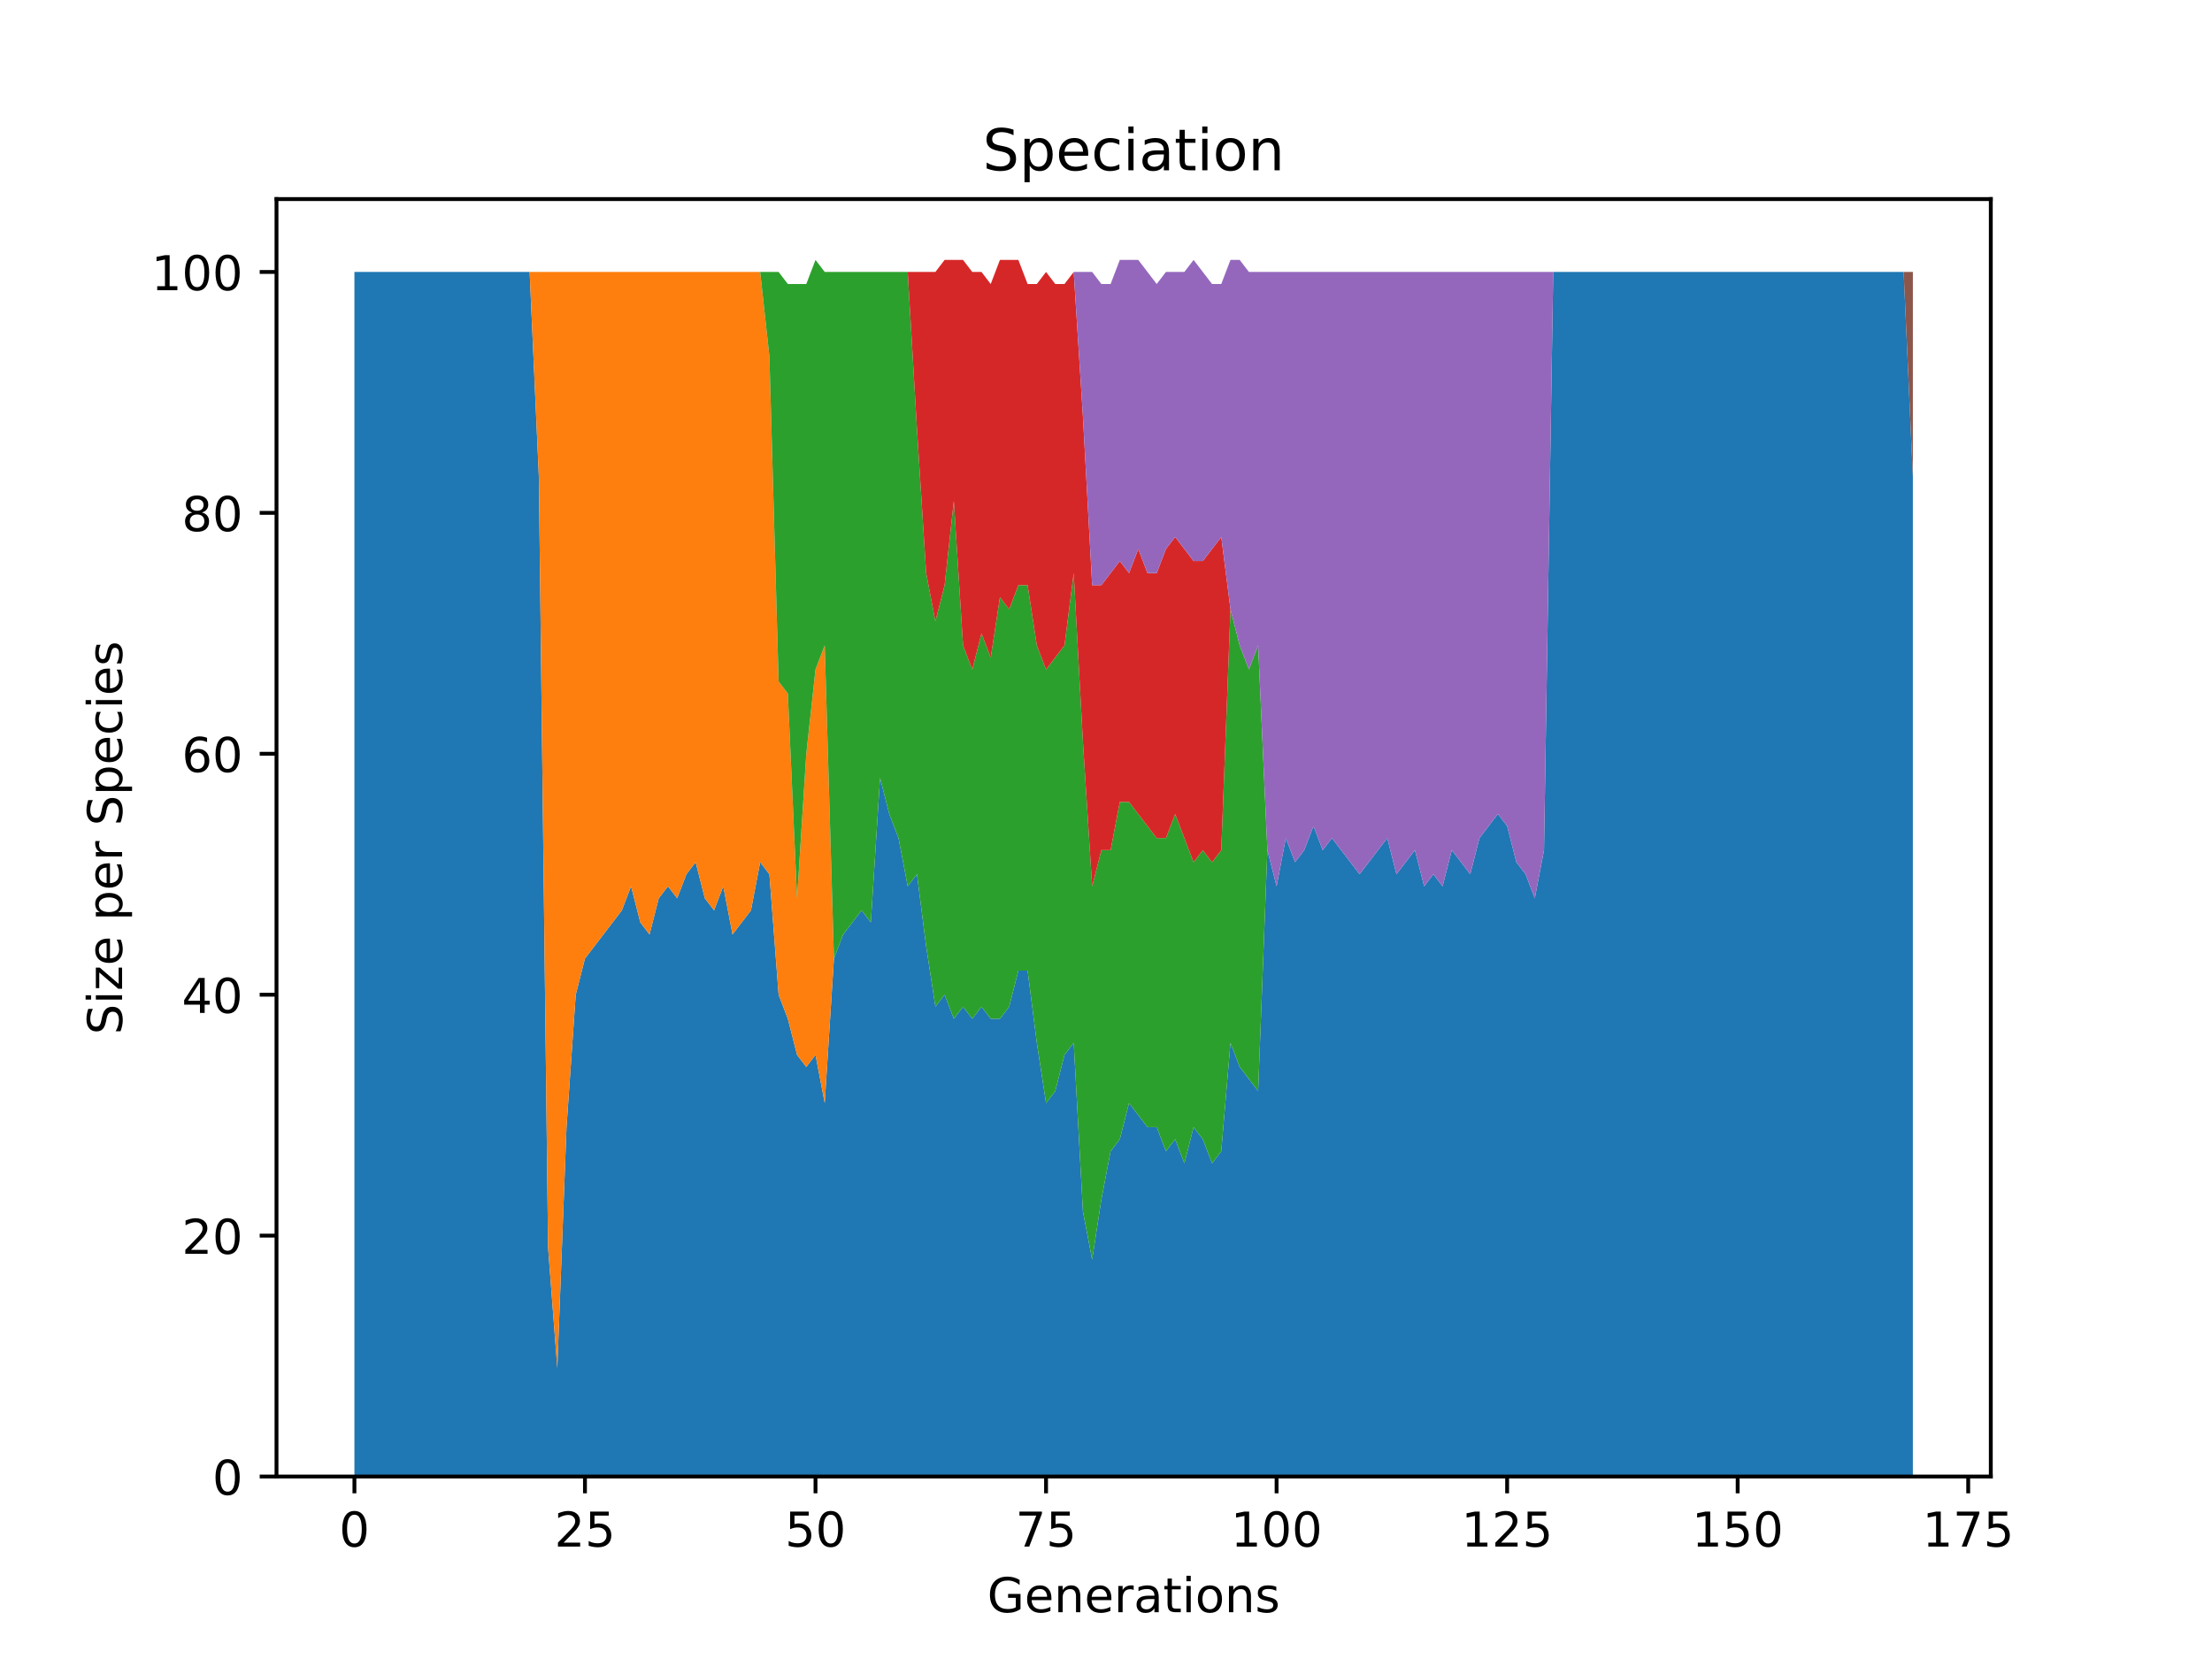<?xml version="1.0" encoding="utf-8" standalone="no"?>
<!DOCTYPE svg PUBLIC "-//W3C//DTD SVG 1.1//EN"
  "http://www.w3.org/Graphics/SVG/1.1/DTD/svg11.dtd">
<!-- Created with matplotlib (https://matplotlib.org/) -->
<svg height="345.6pt" version="1.1" viewBox="0 0 460.8 345.6" width="460.8pt" xmlns="http://www.w3.org/2000/svg" xmlns:xlink="http://www.w3.org/1999/xlink">
 <defs>
  <style type="text/css">*{stroke-linecap:butt;stroke-linejoin:round;}</style>
 </defs>
 <g id="figure_1">
  <g id="patch_1">
   <path d="M 0 345.6 
L 460.8 345.6 
L 460.8 0 
L 0 0 
z
" style="fill:#ffffff;"/>
  </g>
  <g id="axes_1">
   <g id="patch_2">
    <path d="M 57.6 307.584 
L 414.72 307.584 
L 414.72 41.472 
L 57.6 41.472 
z
" style="fill:#ffffff;"/>
   </g>
   <g id="PolyCollection_1">
    <path clip-path="url(#p0dd35bccf3)" d="M 73.833 56.653 
L 73.833 307.584 
L 75.754 307.584 
L 77.675 307.584 
L 79.596 307.584 
L 81.517 307.584 
L 83.438 307.584 
L 85.359 307.584 
L 87.28 307.584 
L 89.201 307.584 
L 91.122 307.584 
L 93.043 307.584 
L 94.964 307.584 
L 96.885 307.584 
L 98.806 307.584 
L 100.727 307.584 
L 102.648 307.584 
L 104.569 307.584 
L 106.49 307.584 
L 108.411 307.584 
L 110.332 307.584 
L 112.253 307.584 
L 114.174 307.584 
L 116.095 307.584 
L 118.016 307.584 
L 119.938 307.584 
L 121.859 307.584 
L 123.78 307.584 
L 125.701 307.584 
L 127.622 307.584 
L 129.543 307.584 
L 131.464 307.584 
L 133.385 307.584 
L 135.306 307.584 
L 137.227 307.584 
L 139.148 307.584 
L 141.069 307.584 
L 142.99 307.584 
L 144.911 307.584 
L 146.832 307.584 
L 148.753 307.584 
L 150.674 307.584 
L 152.595 307.584 
L 154.516 307.584 
L 156.437 307.584 
L 158.358 307.584 
L 160.279 307.584 
L 162.2 307.584 
L 164.121 307.584 
L 166.042 307.584 
L 167.963 307.584 
L 169.884 307.584 
L 171.805 307.584 
L 173.726 307.584 
L 175.647 307.584 
L 177.568 307.584 
L 179.49 307.584 
L 181.411 307.584 
L 183.332 307.584 
L 185.253 307.584 
L 187.174 307.584 
L 189.095 307.584 
L 191.016 307.584 
L 192.937 307.584 
L 194.858 307.584 
L 196.779 307.584 
L 198.7 307.584 
L 200.621 307.584 
L 202.542 307.584 
L 204.463 307.584 
L 206.384 307.584 
L 208.305 307.584 
L 210.226 307.584 
L 212.147 307.584 
L 214.068 307.584 
L 215.989 307.584 
L 217.91 307.584 
L 219.831 307.584 
L 221.752 307.584 
L 223.673 307.584 
L 225.594 307.584 
L 227.515 307.584 
L 229.436 307.584 
L 231.357 307.584 
L 233.278 307.584 
L 235.199 307.584 
L 237.121 307.584 
L 239.042 307.584 
L 240.963 307.584 
L 242.884 307.584 
L 244.805 307.584 
L 246.726 307.584 
L 248.647 307.584 
L 250.568 307.584 
L 252.489 307.584 
L 254.41 307.584 
L 256.331 307.584 
L 258.252 307.584 
L 260.173 307.584 
L 262.094 307.584 
L 264.015 307.584 
L 265.936 307.584 
L 267.857 307.584 
L 269.778 307.584 
L 271.699 307.584 
L 273.62 307.584 
L 275.541 307.584 
L 277.462 307.584 
L 279.383 307.584 
L 281.304 307.584 
L 283.225 307.584 
L 285.146 307.584 
L 287.067 307.584 
L 288.988 307.584 
L 290.909 307.584 
L 292.83 307.584 
L 294.752 307.584 
L 296.673 307.584 
L 298.594 307.584 
L 300.515 307.584 
L 302.436 307.584 
L 304.357 307.584 
L 306.278 307.584 
L 308.199 307.584 
L 310.12 307.584 
L 312.041 307.584 
L 313.962 307.584 
L 315.883 307.584 
L 317.804 307.584 
L 319.725 307.584 
L 321.646 307.584 
L 323.567 307.584 
L 325.488 307.584 
L 327.409 307.584 
L 329.33 307.584 
L 331.251 307.584 
L 333.172 307.584 
L 335.093 307.584 
L 337.014 307.584 
L 338.935 307.584 
L 340.856 307.584 
L 342.777 307.584 
L 344.698 307.584 
L 346.619 307.584 
L 348.54 307.584 
L 350.461 307.584 
L 352.382 307.584 
L 354.304 307.584 
L 356.225 307.584 
L 358.146 307.584 
L 360.067 307.584 
L 361.988 307.584 
L 363.909 307.584 
L 365.83 307.584 
L 367.751 307.584 
L 369.672 307.584 
L 371.593 307.584 
L 373.514 307.584 
L 375.435 307.584 
L 377.356 307.584 
L 379.277 307.584 
L 381.198 307.584 
L 383.119 307.584 
L 385.04 307.584 
L 386.961 307.584 
L 388.882 307.584 
L 390.803 307.584 
L 392.724 307.584 
L 394.645 307.584 
L 396.566 307.584 
L 398.487 307.584 
L 398.487 99.312 
L 398.487 99.312 
L 396.566 56.653 
L 394.645 56.653 
L 392.724 56.653 
L 390.803 56.653 
L 388.882 56.653 
L 386.961 56.653 
L 385.04 56.653 
L 383.119 56.653 
L 381.198 56.653 
L 379.277 56.653 
L 377.356 56.653 
L 375.435 56.653 
L 373.514 56.653 
L 371.593 56.653 
L 369.672 56.653 
L 367.751 56.653 
L 365.83 56.653 
L 363.909 56.653 
L 361.988 56.653 
L 360.067 56.653 
L 358.146 56.653 
L 356.225 56.653 
L 354.304 56.653 
L 352.382 56.653 
L 350.461 56.653 
L 348.54 56.653 
L 346.619 56.653 
L 344.698 56.653 
L 342.777 56.653 
L 340.856 56.653 
L 338.935 56.653 
L 337.014 56.653 
L 335.093 56.653 
L 333.172 56.653 
L 331.251 56.653 
L 329.33 56.653 
L 327.409 56.653 
L 325.488 56.653 
L 323.567 56.653 
L 321.646 177.1 
L 319.725 187.137 
L 317.804 182.119 
L 315.883 179.609 
L 313.962 172.081 
L 312.041 169.572 
L 310.12 172.081 
L 308.199 174.591 
L 306.278 182.119 
L 304.357 179.609 
L 302.436 177.1 
L 300.515 184.628 
L 298.594 182.119 
L 296.673 184.628 
L 294.752 177.1 
L 292.83 179.609 
L 290.909 182.119 
L 288.988 174.591 
L 287.067 177.1 
L 285.146 179.609 
L 283.225 182.119 
L 281.304 179.609 
L 279.383 177.1 
L 277.462 174.591 
L 275.541 177.1 
L 273.62 172.081 
L 271.699 177.1 
L 269.778 179.609 
L 267.857 174.591 
L 265.936 184.628 
L 264.015 177.1 
L 262.094 227.286 
L 260.173 224.777 
L 258.252 222.268 
L 256.331 217.249 
L 254.41 239.833 
L 252.489 242.342 
L 250.568 237.323 
L 248.647 234.814 
L 246.726 242.342 
L 244.805 237.323 
L 242.884 239.833 
L 240.963 234.814 
L 239.042 234.814 
L 237.121 232.305 
L 235.199 229.795 
L 233.278 237.323 
L 231.357 239.833 
L 229.436 249.87 
L 227.515 262.416 
L 225.594 252.379 
L 223.673 217.249 
L 221.752 219.758 
L 219.831 227.286 
L 217.91 229.795 
L 215.989 217.249 
L 214.068 202.193 
L 212.147 202.193 
L 210.226 209.721 
L 208.305 212.23 
L 206.384 212.23 
L 204.463 209.721 
L 202.542 212.23 
L 200.621 209.721 
L 198.7 212.23 
L 196.779 207.212 
L 194.858 209.721 
L 192.937 197.174 
L 191.016 182.119 
L 189.095 184.628 
L 187.174 174.591 
L 185.253 169.572 
L 183.332 162.044 
L 181.411 192.156 
L 179.49 189.647 
L 177.568 192.156 
L 175.647 194.665 
L 173.726 199.684 
L 171.805 229.795 
L 169.884 219.758 
L 167.963 222.268 
L 166.042 219.758 
L 164.121 212.23 
L 162.2 207.212 
L 160.279 182.119 
L 158.358 179.609 
L 156.437 189.647 
L 154.516 192.156 
L 152.595 194.665 
L 150.674 184.628 
L 148.753 189.647 
L 146.832 187.137 
L 144.911 179.609 
L 142.99 182.119 
L 141.069 187.137 
L 139.148 184.628 
L 137.227 187.137 
L 135.306 194.665 
L 133.385 192.156 
L 131.464 184.628 
L 129.543 189.647 
L 127.622 192.156 
L 125.701 194.665 
L 123.78 197.174 
L 121.859 199.684 
L 119.938 207.212 
L 118.016 234.814 
L 116.095 285 
L 114.174 259.907 
L 112.253 99.312 
L 110.332 56.653 
L 108.411 56.653 
L 106.49 56.653 
L 104.569 56.653 
L 102.648 56.653 
L 100.727 56.653 
L 98.806 56.653 
L 96.885 56.653 
L 94.964 56.653 
L 93.043 56.653 
L 91.122 56.653 
L 89.201 56.653 
L 87.28 56.653 
L 85.359 56.653 
L 83.438 56.653 
L 81.517 56.653 
L 79.596 56.653 
L 77.675 56.653 
L 75.754 56.653 
L 73.833 56.653 
z
" style="fill:#1f77b4;"/>
   </g>
   <g id="PolyCollection_2">
    <path clip-path="url(#p0dd35bccf3)" d="M 73.833 56.653 
L 73.833 56.653 
L 75.754 56.653 
L 77.675 56.653 
L 79.596 56.653 
L 81.517 56.653 
L 83.438 56.653 
L 85.359 56.653 
L 87.28 56.653 
L 89.201 56.653 
L 91.122 56.653 
L 93.043 56.653 
L 94.964 56.653 
L 96.885 56.653 
L 98.806 56.653 
L 100.727 56.653 
L 102.648 56.653 
L 104.569 56.653 
L 106.49 56.653 
L 108.411 56.653 
L 110.332 56.653 
L 112.253 99.312 
L 114.174 259.907 
L 116.095 285 
L 118.016 234.814 
L 119.938 207.212 
L 121.859 199.684 
L 123.78 197.174 
L 125.701 194.665 
L 127.622 192.156 
L 129.543 189.647 
L 131.464 184.628 
L 133.385 192.156 
L 135.306 194.665 
L 137.227 187.137 
L 139.148 184.628 
L 141.069 187.137 
L 142.99 182.119 
L 144.911 179.609 
L 146.832 187.137 
L 148.753 189.647 
L 150.674 184.628 
L 152.595 194.665 
L 154.516 192.156 
L 156.437 189.647 
L 158.358 179.609 
L 160.279 182.119 
L 162.2 207.212 
L 164.121 212.23 
L 166.042 219.758 
L 167.963 222.268 
L 169.884 219.758 
L 171.805 229.795 
L 173.726 199.684 
L 175.647 194.665 
L 177.568 192.156 
L 179.49 189.647 
L 181.411 192.156 
L 183.332 162.044 
L 185.253 169.572 
L 187.174 174.591 
L 189.095 184.628 
L 191.016 182.119 
L 192.937 197.174 
L 194.858 209.721 
L 196.779 207.212 
L 198.7 212.23 
L 200.621 209.721 
L 202.542 212.23 
L 204.463 209.721 
L 206.384 212.23 
L 208.305 212.23 
L 210.226 209.721 
L 212.147 202.193 
L 214.068 202.193 
L 215.989 217.249 
L 217.91 229.795 
L 219.831 227.286 
L 221.752 219.758 
L 223.673 217.249 
L 225.594 252.379 
L 227.515 262.416 
L 229.436 249.87 
L 231.357 239.833 
L 233.278 237.323 
L 235.199 229.795 
L 237.121 232.305 
L 239.042 234.814 
L 240.963 234.814 
L 242.884 239.833 
L 244.805 237.323 
L 246.726 242.342 
L 248.647 234.814 
L 250.568 237.323 
L 252.489 242.342 
L 254.41 239.833 
L 256.331 217.249 
L 258.252 222.268 
L 260.173 224.777 
L 262.094 227.286 
L 264.015 177.1 
L 265.936 184.628 
L 267.857 174.591 
L 269.778 179.609 
L 271.699 177.1 
L 273.62 172.081 
L 275.541 177.1 
L 277.462 174.591 
L 279.383 177.1 
L 281.304 179.609 
L 283.225 182.119 
L 285.146 179.609 
L 287.067 177.1 
L 288.988 174.591 
L 290.909 182.119 
L 292.83 179.609 
L 294.752 177.1 
L 296.673 184.628 
L 298.594 182.119 
L 300.515 184.628 
L 302.436 177.1 
L 304.357 179.609 
L 306.278 182.119 
L 308.199 174.591 
L 310.12 172.081 
L 312.041 169.572 
L 313.962 172.081 
L 315.883 179.609 
L 317.804 182.119 
L 319.725 187.137 
L 321.646 177.1 
L 323.567 56.653 
L 325.488 56.653 
L 327.409 56.653 
L 329.33 56.653 
L 331.251 56.653 
L 333.172 56.653 
L 335.093 56.653 
L 337.014 56.653 
L 338.935 56.653 
L 340.856 56.653 
L 342.777 56.653 
L 344.698 56.653 
L 346.619 56.653 
L 348.54 56.653 
L 350.461 56.653 
L 352.382 56.653 
L 354.304 56.653 
L 356.225 56.653 
L 358.146 56.653 
L 360.067 56.653 
L 361.988 56.653 
L 363.909 56.653 
L 365.83 56.653 
L 367.751 56.653 
L 369.672 56.653 
L 371.593 56.653 
L 373.514 56.653 
L 375.435 56.653 
L 377.356 56.653 
L 379.277 56.653 
L 381.198 56.653 
L 383.119 56.653 
L 385.04 56.653 
L 386.961 56.653 
L 388.882 56.653 
L 390.803 56.653 
L 392.724 56.653 
L 394.645 56.653 
L 396.566 56.653 
L 398.487 99.312 
L 398.487 99.312 
L 398.487 99.312 
L 396.566 56.653 
L 394.645 56.653 
L 392.724 56.653 
L 390.803 56.653 
L 388.882 56.653 
L 386.961 56.653 
L 385.04 56.653 
L 383.119 56.653 
L 381.198 56.653 
L 379.277 56.653 
L 377.356 56.653 
L 375.435 56.653 
L 373.514 56.653 
L 371.593 56.653 
L 369.672 56.653 
L 367.751 56.653 
L 365.83 56.653 
L 363.909 56.653 
L 361.988 56.653 
L 360.067 56.653 
L 358.146 56.653 
L 356.225 56.653 
L 354.304 56.653 
L 352.382 56.653 
L 350.461 56.653 
L 348.54 56.653 
L 346.619 56.653 
L 344.698 56.653 
L 342.777 56.653 
L 340.856 56.653 
L 338.935 56.653 
L 337.014 56.653 
L 335.093 56.653 
L 333.172 56.653 
L 331.251 56.653 
L 329.33 56.653 
L 327.409 56.653 
L 325.488 56.653 
L 323.567 56.653 
L 321.646 177.1 
L 319.725 187.137 
L 317.804 182.119 
L 315.883 179.609 
L 313.962 172.081 
L 312.041 169.572 
L 310.12 172.081 
L 308.199 174.591 
L 306.278 182.119 
L 304.357 179.609 
L 302.436 177.1 
L 300.515 184.628 
L 298.594 182.119 
L 296.673 184.628 
L 294.752 177.1 
L 292.83 179.609 
L 290.909 182.119 
L 288.988 174.591 
L 287.067 177.1 
L 285.146 179.609 
L 283.225 182.119 
L 281.304 179.609 
L 279.383 177.1 
L 277.462 174.591 
L 275.541 177.1 
L 273.62 172.081 
L 271.699 177.1 
L 269.778 179.609 
L 267.857 174.591 
L 265.936 184.628 
L 264.015 177.1 
L 262.094 227.286 
L 260.173 224.777 
L 258.252 222.268 
L 256.331 217.249 
L 254.41 239.833 
L 252.489 242.342 
L 250.568 237.323 
L 248.647 234.814 
L 246.726 242.342 
L 244.805 237.323 
L 242.884 239.833 
L 240.963 234.814 
L 239.042 234.814 
L 237.121 232.305 
L 235.199 229.795 
L 233.278 237.323 
L 231.357 239.833 
L 229.436 249.87 
L 227.515 262.416 
L 225.594 252.379 
L 223.673 217.249 
L 221.752 219.758 
L 219.831 227.286 
L 217.91 229.795 
L 215.989 217.249 
L 214.068 202.193 
L 212.147 202.193 
L 210.226 209.721 
L 208.305 212.23 
L 206.384 212.23 
L 204.463 209.721 
L 202.542 212.23 
L 200.621 209.721 
L 198.7 212.23 
L 196.779 207.212 
L 194.858 209.721 
L 192.937 197.174 
L 191.016 182.119 
L 189.095 184.628 
L 187.174 174.591 
L 185.253 169.572 
L 183.332 162.044 
L 181.411 192.156 
L 179.49 189.647 
L 177.568 192.156 
L 175.647 194.665 
L 173.726 199.684 
L 171.805 134.442 
L 169.884 139.46 
L 167.963 157.026 
L 166.042 187.137 
L 164.121 144.479 
L 162.2 141.97 
L 160.279 74.218 
L 158.358 56.653 
L 156.437 56.653 
L 154.516 56.653 
L 152.595 56.653 
L 150.674 56.653 
L 148.753 56.653 
L 146.832 56.653 
L 144.911 56.653 
L 142.99 56.653 
L 141.069 56.653 
L 139.148 56.653 
L 137.227 56.653 
L 135.306 56.653 
L 133.385 56.653 
L 131.464 56.653 
L 129.543 56.653 
L 127.622 56.653 
L 125.701 56.653 
L 123.78 56.653 
L 121.859 56.653 
L 119.938 56.653 
L 118.016 56.653 
L 116.095 56.653 
L 114.174 56.653 
L 112.253 56.653 
L 110.332 56.653 
L 108.411 56.653 
L 106.49 56.653 
L 104.569 56.653 
L 102.648 56.653 
L 100.727 56.653 
L 98.806 56.653 
L 96.885 56.653 
L 94.964 56.653 
L 93.043 56.653 
L 91.122 56.653 
L 89.201 56.653 
L 87.28 56.653 
L 85.359 56.653 
L 83.438 56.653 
L 81.517 56.653 
L 79.596 56.653 
L 77.675 56.653 
L 75.754 56.653 
L 73.833 56.653 
z
" style="fill:#ff7f0e;"/>
   </g>
   <g id="PolyCollection_3">
    <path clip-path="url(#p0dd35bccf3)" d="M 73.833 56.653 
L 73.833 56.653 
L 75.754 56.653 
L 77.675 56.653 
L 79.596 56.653 
L 81.517 56.653 
L 83.438 56.653 
L 85.359 56.653 
L 87.28 56.653 
L 89.201 56.653 
L 91.122 56.653 
L 93.043 56.653 
L 94.964 56.653 
L 96.885 56.653 
L 98.806 56.653 
L 100.727 56.653 
L 102.648 56.653 
L 104.569 56.653 
L 106.49 56.653 
L 108.411 56.653 
L 110.332 56.653 
L 112.253 56.653 
L 114.174 56.653 
L 116.095 56.653 
L 118.016 56.653 
L 119.938 56.653 
L 121.859 56.653 
L 123.78 56.653 
L 125.701 56.653 
L 127.622 56.653 
L 129.543 56.653 
L 131.464 56.653 
L 133.385 56.653 
L 135.306 56.653 
L 137.227 56.653 
L 139.148 56.653 
L 141.069 56.653 
L 142.99 56.653 
L 144.911 56.653 
L 146.832 56.653 
L 148.753 56.653 
L 150.674 56.653 
L 152.595 56.653 
L 154.516 56.653 
L 156.437 56.653 
L 158.358 56.653 
L 160.279 74.218 
L 162.2 141.97 
L 164.121 144.479 
L 166.042 187.137 
L 167.963 157.026 
L 169.884 139.46 
L 171.805 134.442 
L 173.726 199.684 
L 175.647 194.665 
L 177.568 192.156 
L 179.49 189.647 
L 181.411 192.156 
L 183.332 162.044 
L 185.253 169.572 
L 187.174 174.591 
L 189.095 184.628 
L 191.016 182.119 
L 192.937 197.174 
L 194.858 209.721 
L 196.779 207.212 
L 198.7 212.23 
L 200.621 209.721 
L 202.542 212.23 
L 204.463 209.721 
L 206.384 212.23 
L 208.305 212.23 
L 210.226 209.721 
L 212.147 202.193 
L 214.068 202.193 
L 215.989 217.249 
L 217.91 229.795 
L 219.831 227.286 
L 221.752 219.758 
L 223.673 217.249 
L 225.594 252.379 
L 227.515 262.416 
L 229.436 249.87 
L 231.357 239.833 
L 233.278 237.323 
L 235.199 229.795 
L 237.121 232.305 
L 239.042 234.814 
L 240.963 234.814 
L 242.884 239.833 
L 244.805 237.323 
L 246.726 242.342 
L 248.647 234.814 
L 250.568 237.323 
L 252.489 242.342 
L 254.41 239.833 
L 256.331 217.249 
L 258.252 222.268 
L 260.173 224.777 
L 262.094 227.286 
L 264.015 177.1 
L 265.936 184.628 
L 267.857 174.591 
L 269.778 179.609 
L 271.699 177.1 
L 273.62 172.081 
L 275.541 177.1 
L 277.462 174.591 
L 279.383 177.1 
L 281.304 179.609 
L 283.225 182.119 
L 285.146 179.609 
L 287.067 177.1 
L 288.988 174.591 
L 290.909 182.119 
L 292.83 179.609 
L 294.752 177.1 
L 296.673 184.628 
L 298.594 182.119 
L 300.515 184.628 
L 302.436 177.1 
L 304.357 179.609 
L 306.278 182.119 
L 308.199 174.591 
L 310.12 172.081 
L 312.041 169.572 
L 313.962 172.081 
L 315.883 179.609 
L 317.804 182.119 
L 319.725 187.137 
L 321.646 177.1 
L 323.567 56.653 
L 325.488 56.653 
L 327.409 56.653 
L 329.33 56.653 
L 331.251 56.653 
L 333.172 56.653 
L 335.093 56.653 
L 337.014 56.653 
L 338.935 56.653 
L 340.856 56.653 
L 342.777 56.653 
L 344.698 56.653 
L 346.619 56.653 
L 348.54 56.653 
L 350.461 56.653 
L 352.382 56.653 
L 354.304 56.653 
L 356.225 56.653 
L 358.146 56.653 
L 360.067 56.653 
L 361.988 56.653 
L 363.909 56.653 
L 365.83 56.653 
L 367.751 56.653 
L 369.672 56.653 
L 371.593 56.653 
L 373.514 56.653 
L 375.435 56.653 
L 377.356 56.653 
L 379.277 56.653 
L 381.198 56.653 
L 383.119 56.653 
L 385.04 56.653 
L 386.961 56.653 
L 388.882 56.653 
L 390.803 56.653 
L 392.724 56.653 
L 394.645 56.653 
L 396.566 56.653 
L 398.487 99.312 
L 398.487 99.312 
L 398.487 99.312 
L 396.566 56.653 
L 394.645 56.653 
L 392.724 56.653 
L 390.803 56.653 
L 388.882 56.653 
L 386.961 56.653 
L 385.04 56.653 
L 383.119 56.653 
L 381.198 56.653 
L 379.277 56.653 
L 377.356 56.653 
L 375.435 56.653 
L 373.514 56.653 
L 371.593 56.653 
L 369.672 56.653 
L 367.751 56.653 
L 365.83 56.653 
L 363.909 56.653 
L 361.988 56.653 
L 360.067 56.653 
L 358.146 56.653 
L 356.225 56.653 
L 354.304 56.653 
L 352.382 56.653 
L 350.461 56.653 
L 348.54 56.653 
L 346.619 56.653 
L 344.698 56.653 
L 342.777 56.653 
L 340.856 56.653 
L 338.935 56.653 
L 337.014 56.653 
L 335.093 56.653 
L 333.172 56.653 
L 331.251 56.653 
L 329.33 56.653 
L 327.409 56.653 
L 325.488 56.653 
L 323.567 56.653 
L 321.646 177.1 
L 319.725 187.137 
L 317.804 182.119 
L 315.883 179.609 
L 313.962 172.081 
L 312.041 169.572 
L 310.12 172.081 
L 308.199 174.591 
L 306.278 182.119 
L 304.357 179.609 
L 302.436 177.1 
L 300.515 184.628 
L 298.594 182.119 
L 296.673 184.628 
L 294.752 177.1 
L 292.83 179.609 
L 290.909 182.119 
L 288.988 174.591 
L 287.067 177.1 
L 285.146 179.609 
L 283.225 182.119 
L 281.304 179.609 
L 279.383 177.1 
L 277.462 174.591 
L 275.541 177.1 
L 273.62 172.081 
L 271.699 177.1 
L 269.778 179.609 
L 267.857 174.591 
L 265.936 184.628 
L 264.015 177.1 
L 262.094 134.442 
L 260.173 139.46 
L 258.252 134.442 
L 256.331 126.914 
L 254.41 177.1 
L 252.489 179.609 
L 250.568 177.1 
L 248.647 179.609 
L 246.726 174.591 
L 244.805 169.572 
L 242.884 174.591 
L 240.963 174.591 
L 239.042 172.081 
L 237.121 169.572 
L 235.199 167.063 
L 233.278 167.063 
L 231.357 177.1 
L 229.436 177.1 
L 227.515 184.628 
L 225.594 154.516 
L 223.673 119.386 
L 221.752 134.442 
L 219.831 136.951 
L 217.91 139.46 
L 215.989 134.442 
L 214.068 121.895 
L 212.147 121.895 
L 210.226 126.914 
L 208.305 124.405 
L 206.384 136.951 
L 204.463 131.933 
L 202.542 139.46 
L 200.621 134.442 
L 198.7 104.33 
L 196.779 121.895 
L 194.858 129.423 
L 192.937 119.386 
L 191.016 89.274 
L 189.095 56.653 
L 187.174 56.653 
L 185.253 56.653 
L 183.332 56.653 
L 181.411 56.653 
L 179.49 56.653 
L 177.568 56.653 
L 175.647 56.653 
L 173.726 56.653 
L 171.805 56.653 
L 169.884 54.144 
L 167.963 59.163 
L 166.042 59.163 
L 164.121 59.163 
L 162.2 56.653 
L 160.279 56.653 
L 158.358 56.653 
L 156.437 56.653 
L 154.516 56.653 
L 152.595 56.653 
L 150.674 56.653 
L 148.753 56.653 
L 146.832 56.653 
L 144.911 56.653 
L 142.99 56.653 
L 141.069 56.653 
L 139.148 56.653 
L 137.227 56.653 
L 135.306 56.653 
L 133.385 56.653 
L 131.464 56.653 
L 129.543 56.653 
L 127.622 56.653 
L 125.701 56.653 
L 123.78 56.653 
L 121.859 56.653 
L 119.938 56.653 
L 118.016 56.653 
L 116.095 56.653 
L 114.174 56.653 
L 112.253 56.653 
L 110.332 56.653 
L 108.411 56.653 
L 106.49 56.653 
L 104.569 56.653 
L 102.648 56.653 
L 100.727 56.653 
L 98.806 56.653 
L 96.885 56.653 
L 94.964 56.653 
L 93.043 56.653 
L 91.122 56.653 
L 89.201 56.653 
L 87.28 56.653 
L 85.359 56.653 
L 83.438 56.653 
L 81.517 56.653 
L 79.596 56.653 
L 77.675 56.653 
L 75.754 56.653 
L 73.833 56.653 
z
" style="fill:#2ca02c;"/>
   </g>
   <g id="PolyCollection_4">
    <path clip-path="url(#p0dd35bccf3)" d="M 73.833 56.653 
L 73.833 56.653 
L 75.754 56.653 
L 77.675 56.653 
L 79.596 56.653 
L 81.517 56.653 
L 83.438 56.653 
L 85.359 56.653 
L 87.28 56.653 
L 89.201 56.653 
L 91.122 56.653 
L 93.043 56.653 
L 94.964 56.653 
L 96.885 56.653 
L 98.806 56.653 
L 100.727 56.653 
L 102.648 56.653 
L 104.569 56.653 
L 106.49 56.653 
L 108.411 56.653 
L 110.332 56.653 
L 112.253 56.653 
L 114.174 56.653 
L 116.095 56.653 
L 118.016 56.653 
L 119.938 56.653 
L 121.859 56.653 
L 123.78 56.653 
L 125.701 56.653 
L 127.622 56.653 
L 129.543 56.653 
L 131.464 56.653 
L 133.385 56.653 
L 135.306 56.653 
L 137.227 56.653 
L 139.148 56.653 
L 141.069 56.653 
L 142.99 56.653 
L 144.911 56.653 
L 146.832 56.653 
L 148.753 56.653 
L 150.674 56.653 
L 152.595 56.653 
L 154.516 56.653 
L 156.437 56.653 
L 158.358 56.653 
L 160.279 56.653 
L 162.2 56.653 
L 164.121 59.163 
L 166.042 59.163 
L 167.963 59.163 
L 169.884 54.144 
L 171.805 56.653 
L 173.726 56.653 
L 175.647 56.653 
L 177.568 56.653 
L 179.49 56.653 
L 181.411 56.653 
L 183.332 56.653 
L 185.253 56.653 
L 187.174 56.653 
L 189.095 56.653 
L 191.016 89.274 
L 192.937 119.386 
L 194.858 129.423 
L 196.779 121.895 
L 198.7 104.33 
L 200.621 134.442 
L 202.542 139.46 
L 204.463 131.933 
L 206.384 136.951 
L 208.305 124.405 
L 210.226 126.914 
L 212.147 121.895 
L 214.068 121.895 
L 215.989 134.442 
L 217.91 139.46 
L 219.831 136.951 
L 221.752 134.442 
L 223.673 119.386 
L 225.594 154.516 
L 227.515 184.628 
L 229.436 177.1 
L 231.357 177.1 
L 233.278 167.063 
L 235.199 167.063 
L 237.121 169.572 
L 239.042 172.081 
L 240.963 174.591 
L 242.884 174.591 
L 244.805 169.572 
L 246.726 174.591 
L 248.647 179.609 
L 250.568 177.1 
L 252.489 179.609 
L 254.41 177.1 
L 256.331 126.914 
L 258.252 134.442 
L 260.173 139.46 
L 262.094 134.442 
L 264.015 177.1 
L 265.936 184.628 
L 267.857 174.591 
L 269.778 179.609 
L 271.699 177.1 
L 273.62 172.081 
L 275.541 177.1 
L 277.462 174.591 
L 279.383 177.1 
L 281.304 179.609 
L 283.225 182.119 
L 285.146 179.609 
L 287.067 177.1 
L 288.988 174.591 
L 290.909 182.119 
L 292.83 179.609 
L 294.752 177.1 
L 296.673 184.628 
L 298.594 182.119 
L 300.515 184.628 
L 302.436 177.1 
L 304.357 179.609 
L 306.278 182.119 
L 308.199 174.591 
L 310.12 172.081 
L 312.041 169.572 
L 313.962 172.081 
L 315.883 179.609 
L 317.804 182.119 
L 319.725 187.137 
L 321.646 177.1 
L 323.567 56.653 
L 325.488 56.653 
L 327.409 56.653 
L 329.33 56.653 
L 331.251 56.653 
L 333.172 56.653 
L 335.093 56.653 
L 337.014 56.653 
L 338.935 56.653 
L 340.856 56.653 
L 342.777 56.653 
L 344.698 56.653 
L 346.619 56.653 
L 348.54 56.653 
L 350.461 56.653 
L 352.382 56.653 
L 354.304 56.653 
L 356.225 56.653 
L 358.146 56.653 
L 360.067 56.653 
L 361.988 56.653 
L 363.909 56.653 
L 365.83 56.653 
L 367.751 56.653 
L 369.672 56.653 
L 371.593 56.653 
L 373.514 56.653 
L 375.435 56.653 
L 377.356 56.653 
L 379.277 56.653 
L 381.198 56.653 
L 383.119 56.653 
L 385.04 56.653 
L 386.961 56.653 
L 388.882 56.653 
L 390.803 56.653 
L 392.724 56.653 
L 394.645 56.653 
L 396.566 56.653 
L 398.487 99.312 
L 398.487 99.312 
L 398.487 99.312 
L 396.566 56.653 
L 394.645 56.653 
L 392.724 56.653 
L 390.803 56.653 
L 388.882 56.653 
L 386.961 56.653 
L 385.04 56.653 
L 383.119 56.653 
L 381.198 56.653 
L 379.277 56.653 
L 377.356 56.653 
L 375.435 56.653 
L 373.514 56.653 
L 371.593 56.653 
L 369.672 56.653 
L 367.751 56.653 
L 365.83 56.653 
L 363.909 56.653 
L 361.988 56.653 
L 360.067 56.653 
L 358.146 56.653 
L 356.225 56.653 
L 354.304 56.653 
L 352.382 56.653 
L 350.461 56.653 
L 348.54 56.653 
L 346.619 56.653 
L 344.698 56.653 
L 342.777 56.653 
L 340.856 56.653 
L 338.935 56.653 
L 337.014 56.653 
L 335.093 56.653 
L 333.172 56.653 
L 331.251 56.653 
L 329.33 56.653 
L 327.409 56.653 
L 325.488 56.653 
L 323.567 56.653 
L 321.646 177.1 
L 319.725 187.137 
L 317.804 182.119 
L 315.883 179.609 
L 313.962 172.081 
L 312.041 169.572 
L 310.12 172.081 
L 308.199 174.591 
L 306.278 182.119 
L 304.357 179.609 
L 302.436 177.1 
L 300.515 184.628 
L 298.594 182.119 
L 296.673 184.628 
L 294.752 177.1 
L 292.83 179.609 
L 290.909 182.119 
L 288.988 174.591 
L 287.067 177.1 
L 285.146 179.609 
L 283.225 182.119 
L 281.304 179.609 
L 279.383 177.1 
L 277.462 174.591 
L 275.541 177.1 
L 273.62 172.081 
L 271.699 177.1 
L 269.778 179.609 
L 267.857 174.591 
L 265.936 184.628 
L 264.015 177.1 
L 262.094 134.442 
L 260.173 139.46 
L 258.252 134.442 
L 256.331 126.914 
L 254.41 111.858 
L 252.489 114.367 
L 250.568 116.877 
L 248.647 116.877 
L 246.726 114.367 
L 244.805 111.858 
L 242.884 114.367 
L 240.963 119.386 
L 239.042 119.386 
L 237.121 114.367 
L 235.199 119.386 
L 233.278 116.877 
L 231.357 119.386 
L 229.436 121.895 
L 227.515 121.895 
L 225.594 86.765 
L 223.673 56.653 
L 221.752 59.163 
L 219.831 59.163 
L 217.91 56.653 
L 215.989 59.163 
L 214.068 59.163 
L 212.147 54.144 
L 210.226 54.144 
L 208.305 54.144 
L 206.384 59.163 
L 204.463 56.653 
L 202.542 56.653 
L 200.621 54.144 
L 198.7 54.144 
L 196.779 54.144 
L 194.858 56.653 
L 192.937 56.653 
L 191.016 56.653 
L 189.095 56.653 
L 187.174 56.653 
L 185.253 56.653 
L 183.332 56.653 
L 181.411 56.653 
L 179.49 56.653 
L 177.568 56.653 
L 175.647 56.653 
L 173.726 56.653 
L 171.805 56.653 
L 169.884 54.144 
L 167.963 59.163 
L 166.042 59.163 
L 164.121 59.163 
L 162.2 56.653 
L 160.279 56.653 
L 158.358 56.653 
L 156.437 56.653 
L 154.516 56.653 
L 152.595 56.653 
L 150.674 56.653 
L 148.753 56.653 
L 146.832 56.653 
L 144.911 56.653 
L 142.99 56.653 
L 141.069 56.653 
L 139.148 56.653 
L 137.227 56.653 
L 135.306 56.653 
L 133.385 56.653 
L 131.464 56.653 
L 129.543 56.653 
L 127.622 56.653 
L 125.701 56.653 
L 123.78 56.653 
L 121.859 56.653 
L 119.938 56.653 
L 118.016 56.653 
L 116.095 56.653 
L 114.174 56.653 
L 112.253 56.653 
L 110.332 56.653 
L 108.411 56.653 
L 106.49 56.653 
L 104.569 56.653 
L 102.648 56.653 
L 100.727 56.653 
L 98.806 56.653 
L 96.885 56.653 
L 94.964 56.653 
L 93.043 56.653 
L 91.122 56.653 
L 89.201 56.653 
L 87.28 56.653 
L 85.359 56.653 
L 83.438 56.653 
L 81.517 56.653 
L 79.596 56.653 
L 77.675 56.653 
L 75.754 56.653 
L 73.833 56.653 
z
" style="fill:#d62728;"/>
   </g>
   <g id="PolyCollection_5">
    <path clip-path="url(#p0dd35bccf3)" d="M 73.833 56.653 
L 73.833 56.653 
L 75.754 56.653 
L 77.675 56.653 
L 79.596 56.653 
L 81.517 56.653 
L 83.438 56.653 
L 85.359 56.653 
L 87.28 56.653 
L 89.201 56.653 
L 91.122 56.653 
L 93.043 56.653 
L 94.964 56.653 
L 96.885 56.653 
L 98.806 56.653 
L 100.727 56.653 
L 102.648 56.653 
L 104.569 56.653 
L 106.49 56.653 
L 108.411 56.653 
L 110.332 56.653 
L 112.253 56.653 
L 114.174 56.653 
L 116.095 56.653 
L 118.016 56.653 
L 119.938 56.653 
L 121.859 56.653 
L 123.78 56.653 
L 125.701 56.653 
L 127.622 56.653 
L 129.543 56.653 
L 131.464 56.653 
L 133.385 56.653 
L 135.306 56.653 
L 137.227 56.653 
L 139.148 56.653 
L 141.069 56.653 
L 142.99 56.653 
L 144.911 56.653 
L 146.832 56.653 
L 148.753 56.653 
L 150.674 56.653 
L 152.595 56.653 
L 154.516 56.653 
L 156.437 56.653 
L 158.358 56.653 
L 160.279 56.653 
L 162.2 56.653 
L 164.121 59.163 
L 166.042 59.163 
L 167.963 59.163 
L 169.884 54.144 
L 171.805 56.653 
L 173.726 56.653 
L 175.647 56.653 
L 177.568 56.653 
L 179.49 56.653 
L 181.411 56.653 
L 183.332 56.653 
L 185.253 56.653 
L 187.174 56.653 
L 189.095 56.653 
L 191.016 56.653 
L 192.937 56.653 
L 194.858 56.653 
L 196.779 54.144 
L 198.7 54.144 
L 200.621 54.144 
L 202.542 56.653 
L 204.463 56.653 
L 206.384 59.163 
L 208.305 54.144 
L 210.226 54.144 
L 212.147 54.144 
L 214.068 59.163 
L 215.989 59.163 
L 217.91 56.653 
L 219.831 59.163 
L 221.752 59.163 
L 223.673 56.653 
L 225.594 86.765 
L 227.515 121.895 
L 229.436 121.895 
L 231.357 119.386 
L 233.278 116.877 
L 235.199 119.386 
L 237.121 114.367 
L 239.042 119.386 
L 240.963 119.386 
L 242.884 114.367 
L 244.805 111.858 
L 246.726 114.367 
L 248.647 116.877 
L 250.568 116.877 
L 252.489 114.367 
L 254.41 111.858 
L 256.331 126.914 
L 258.252 134.442 
L 260.173 139.46 
L 262.094 134.442 
L 264.015 177.1 
L 265.936 184.628 
L 267.857 174.591 
L 269.778 179.609 
L 271.699 177.1 
L 273.62 172.081 
L 275.541 177.1 
L 277.462 174.591 
L 279.383 177.1 
L 281.304 179.609 
L 283.225 182.119 
L 285.146 179.609 
L 287.067 177.1 
L 288.988 174.591 
L 290.909 182.119 
L 292.83 179.609 
L 294.752 177.1 
L 296.673 184.628 
L 298.594 182.119 
L 300.515 184.628 
L 302.436 177.1 
L 304.357 179.609 
L 306.278 182.119 
L 308.199 174.591 
L 310.12 172.081 
L 312.041 169.572 
L 313.962 172.081 
L 315.883 179.609 
L 317.804 182.119 
L 319.725 187.137 
L 321.646 177.1 
L 323.567 56.653 
L 325.488 56.653 
L 327.409 56.653 
L 329.33 56.653 
L 331.251 56.653 
L 333.172 56.653 
L 335.093 56.653 
L 337.014 56.653 
L 338.935 56.653 
L 340.856 56.653 
L 342.777 56.653 
L 344.698 56.653 
L 346.619 56.653 
L 348.54 56.653 
L 350.461 56.653 
L 352.382 56.653 
L 354.304 56.653 
L 356.225 56.653 
L 358.146 56.653 
L 360.067 56.653 
L 361.988 56.653 
L 363.909 56.653 
L 365.83 56.653 
L 367.751 56.653 
L 369.672 56.653 
L 371.593 56.653 
L 373.514 56.653 
L 375.435 56.653 
L 377.356 56.653 
L 379.277 56.653 
L 381.198 56.653 
L 383.119 56.653 
L 385.04 56.653 
L 386.961 56.653 
L 388.882 56.653 
L 390.803 56.653 
L 392.724 56.653 
L 394.645 56.653 
L 396.566 56.653 
L 398.487 99.312 
L 398.487 99.312 
L 398.487 99.312 
L 396.566 56.653 
L 394.645 56.653 
L 392.724 56.653 
L 390.803 56.653 
L 388.882 56.653 
L 386.961 56.653 
L 385.04 56.653 
L 383.119 56.653 
L 381.198 56.653 
L 379.277 56.653 
L 377.356 56.653 
L 375.435 56.653 
L 373.514 56.653 
L 371.593 56.653 
L 369.672 56.653 
L 367.751 56.653 
L 365.83 56.653 
L 363.909 56.653 
L 361.988 56.653 
L 360.067 56.653 
L 358.146 56.653 
L 356.225 56.653 
L 354.304 56.653 
L 352.382 56.653 
L 350.461 56.653 
L 348.54 56.653 
L 346.619 56.653 
L 344.698 56.653 
L 342.777 56.653 
L 340.856 56.653 
L 338.935 56.653 
L 337.014 56.653 
L 335.093 56.653 
L 333.172 56.653 
L 331.251 56.653 
L 329.33 56.653 
L 327.409 56.653 
L 325.488 56.653 
L 323.567 56.653 
L 321.646 56.653 
L 319.725 56.653 
L 317.804 56.653 
L 315.883 56.653 
L 313.962 56.653 
L 312.041 56.653 
L 310.12 56.653 
L 308.199 56.653 
L 306.278 56.653 
L 304.357 56.653 
L 302.436 56.653 
L 300.515 56.653 
L 298.594 56.653 
L 296.673 56.653 
L 294.752 56.653 
L 292.83 56.653 
L 290.909 56.653 
L 288.988 56.653 
L 287.067 56.653 
L 285.146 56.653 
L 283.225 56.653 
L 281.304 56.653 
L 279.383 56.653 
L 277.462 56.653 
L 275.541 56.653 
L 273.62 56.653 
L 271.699 56.653 
L 269.778 56.653 
L 267.857 56.653 
L 265.936 56.653 
L 264.015 56.653 
L 262.094 56.653 
L 260.173 56.653 
L 258.252 54.144 
L 256.331 54.144 
L 254.41 59.163 
L 252.489 59.163 
L 250.568 56.653 
L 248.647 54.144 
L 246.726 56.653 
L 244.805 56.653 
L 242.884 56.653 
L 240.963 59.163 
L 239.042 56.653 
L 237.121 54.144 
L 235.199 54.144 
L 233.278 54.144 
L 231.357 59.163 
L 229.436 59.163 
L 227.515 56.653 
L 225.594 56.653 
L 223.673 56.653 
L 221.752 59.163 
L 219.831 59.163 
L 217.91 56.653 
L 215.989 59.163 
L 214.068 59.163 
L 212.147 54.144 
L 210.226 54.144 
L 208.305 54.144 
L 206.384 59.163 
L 204.463 56.653 
L 202.542 56.653 
L 200.621 54.144 
L 198.7 54.144 
L 196.779 54.144 
L 194.858 56.653 
L 192.937 56.653 
L 191.016 56.653 
L 189.095 56.653 
L 187.174 56.653 
L 185.253 56.653 
L 183.332 56.653 
L 181.411 56.653 
L 179.49 56.653 
L 177.568 56.653 
L 175.647 56.653 
L 173.726 56.653 
L 171.805 56.653 
L 169.884 54.144 
L 167.963 59.163 
L 166.042 59.163 
L 164.121 59.163 
L 162.2 56.653 
L 160.279 56.653 
L 158.358 56.653 
L 156.437 56.653 
L 154.516 56.653 
L 152.595 56.653 
L 150.674 56.653 
L 148.753 56.653 
L 146.832 56.653 
L 144.911 56.653 
L 142.99 56.653 
L 141.069 56.653 
L 139.148 56.653 
L 137.227 56.653 
L 135.306 56.653 
L 133.385 56.653 
L 131.464 56.653 
L 129.543 56.653 
L 127.622 56.653 
L 125.701 56.653 
L 123.78 56.653 
L 121.859 56.653 
L 119.938 56.653 
L 118.016 56.653 
L 116.095 56.653 
L 114.174 56.653 
L 112.253 56.653 
L 110.332 56.653 
L 108.411 56.653 
L 106.49 56.653 
L 104.569 56.653 
L 102.648 56.653 
L 100.727 56.653 
L 98.806 56.653 
L 96.885 56.653 
L 94.964 56.653 
L 93.043 56.653 
L 91.122 56.653 
L 89.201 56.653 
L 87.28 56.653 
L 85.359 56.653 
L 83.438 56.653 
L 81.517 56.653 
L 79.596 56.653 
L 77.675 56.653 
L 75.754 56.653 
L 73.833 56.653 
z
" style="fill:#9467bd;"/>
   </g>
   <g id="PolyCollection_6">
    <path clip-path="url(#p0dd35bccf3)" d="M 73.833 56.653 
L 73.833 56.653 
L 75.754 56.653 
L 77.675 56.653 
L 79.596 56.653 
L 81.517 56.653 
L 83.438 56.653 
L 85.359 56.653 
L 87.28 56.653 
L 89.201 56.653 
L 91.122 56.653 
L 93.043 56.653 
L 94.964 56.653 
L 96.885 56.653 
L 98.806 56.653 
L 100.727 56.653 
L 102.648 56.653 
L 104.569 56.653 
L 106.49 56.653 
L 108.411 56.653 
L 110.332 56.653 
L 112.253 56.653 
L 114.174 56.653 
L 116.095 56.653 
L 118.016 56.653 
L 119.938 56.653 
L 121.859 56.653 
L 123.78 56.653 
L 125.701 56.653 
L 127.622 56.653 
L 129.543 56.653 
L 131.464 56.653 
L 133.385 56.653 
L 135.306 56.653 
L 137.227 56.653 
L 139.148 56.653 
L 141.069 56.653 
L 142.99 56.653 
L 144.911 56.653 
L 146.832 56.653 
L 148.753 56.653 
L 150.674 56.653 
L 152.595 56.653 
L 154.516 56.653 
L 156.437 56.653 
L 158.358 56.653 
L 160.279 56.653 
L 162.2 56.653 
L 164.121 59.163 
L 166.042 59.163 
L 167.963 59.163 
L 169.884 54.144 
L 171.805 56.653 
L 173.726 56.653 
L 175.647 56.653 
L 177.568 56.653 
L 179.49 56.653 
L 181.411 56.653 
L 183.332 56.653 
L 185.253 56.653 
L 187.174 56.653 
L 189.095 56.653 
L 191.016 56.653 
L 192.937 56.653 
L 194.858 56.653 
L 196.779 54.144 
L 198.7 54.144 
L 200.621 54.144 
L 202.542 56.653 
L 204.463 56.653 
L 206.384 59.163 
L 208.305 54.144 
L 210.226 54.144 
L 212.147 54.144 
L 214.068 59.163 
L 215.989 59.163 
L 217.91 56.653 
L 219.831 59.163 
L 221.752 59.163 
L 223.673 56.653 
L 225.594 56.653 
L 227.515 56.653 
L 229.436 59.163 
L 231.357 59.163 
L 233.278 54.144 
L 235.199 54.144 
L 237.121 54.144 
L 239.042 56.653 
L 240.963 59.163 
L 242.884 56.653 
L 244.805 56.653 
L 246.726 56.653 
L 248.647 54.144 
L 250.568 56.653 
L 252.489 59.163 
L 254.41 59.163 
L 256.331 54.144 
L 258.252 54.144 
L 260.173 56.653 
L 262.094 56.653 
L 264.015 56.653 
L 265.936 56.653 
L 267.857 56.653 
L 269.778 56.653 
L 271.699 56.653 
L 273.62 56.653 
L 275.541 56.653 
L 277.462 56.653 
L 279.383 56.653 
L 281.304 56.653 
L 283.225 56.653 
L 285.146 56.653 
L 287.067 56.653 
L 288.988 56.653 
L 290.909 56.653 
L 292.83 56.653 
L 294.752 56.653 
L 296.673 56.653 
L 298.594 56.653 
L 300.515 56.653 
L 302.436 56.653 
L 304.357 56.653 
L 306.278 56.653 
L 308.199 56.653 
L 310.12 56.653 
L 312.041 56.653 
L 313.962 56.653 
L 315.883 56.653 
L 317.804 56.653 
L 319.725 56.653 
L 321.646 56.653 
L 323.567 56.653 
L 325.488 56.653 
L 327.409 56.653 
L 329.33 56.653 
L 331.251 56.653 
L 333.172 56.653 
L 335.093 56.653 
L 337.014 56.653 
L 338.935 56.653 
L 340.856 56.653 
L 342.777 56.653 
L 344.698 56.653 
L 346.619 56.653 
L 348.54 56.653 
L 350.461 56.653 
L 352.382 56.653 
L 354.304 56.653 
L 356.225 56.653 
L 358.146 56.653 
L 360.067 56.653 
L 361.988 56.653 
L 363.909 56.653 
L 365.83 56.653 
L 367.751 56.653 
L 369.672 56.653 
L 371.593 56.653 
L 373.514 56.653 
L 375.435 56.653 
L 377.356 56.653 
L 379.277 56.653 
L 381.198 56.653 
L 383.119 56.653 
L 385.04 56.653 
L 386.961 56.653 
L 388.882 56.653 
L 390.803 56.653 
L 392.724 56.653 
L 394.645 56.653 
L 396.566 56.653 
L 398.487 99.312 
L 398.487 56.653 
L 398.487 56.653 
L 396.566 56.653 
L 394.645 56.653 
L 392.724 56.653 
L 390.803 56.653 
L 388.882 56.653 
L 386.961 56.653 
L 385.04 56.653 
L 383.119 56.653 
L 381.198 56.653 
L 379.277 56.653 
L 377.356 56.653 
L 375.435 56.653 
L 373.514 56.653 
L 371.593 56.653 
L 369.672 56.653 
L 367.751 56.653 
L 365.83 56.653 
L 363.909 56.653 
L 361.988 56.653 
L 360.067 56.653 
L 358.146 56.653 
L 356.225 56.653 
L 354.304 56.653 
L 352.382 56.653 
L 350.461 56.653 
L 348.54 56.653 
L 346.619 56.653 
L 344.698 56.653 
L 342.777 56.653 
L 340.856 56.653 
L 338.935 56.653 
L 337.014 56.653 
L 335.093 56.653 
L 333.172 56.653 
L 331.251 56.653 
L 329.33 56.653 
L 327.409 56.653 
L 325.488 56.653 
L 323.567 56.653 
L 321.646 56.653 
L 319.725 56.653 
L 317.804 56.653 
L 315.883 56.653 
L 313.962 56.653 
L 312.041 56.653 
L 310.12 56.653 
L 308.199 56.653 
L 306.278 56.653 
L 304.357 56.653 
L 302.436 56.653 
L 300.515 56.653 
L 298.594 56.653 
L 296.673 56.653 
L 294.752 56.653 
L 292.83 56.653 
L 290.909 56.653 
L 288.988 56.653 
L 287.067 56.653 
L 285.146 56.653 
L 283.225 56.653 
L 281.304 56.653 
L 279.383 56.653 
L 277.462 56.653 
L 275.541 56.653 
L 273.62 56.653 
L 271.699 56.653 
L 269.778 56.653 
L 267.857 56.653 
L 265.936 56.653 
L 264.015 56.653 
L 262.094 56.653 
L 260.173 56.653 
L 258.252 54.144 
L 256.331 54.144 
L 254.41 59.163 
L 252.489 59.163 
L 250.568 56.653 
L 248.647 54.144 
L 246.726 56.653 
L 244.805 56.653 
L 242.884 56.653 
L 240.963 59.163 
L 239.042 56.653 
L 237.121 54.144 
L 235.199 54.144 
L 233.278 54.144 
L 231.357 59.163 
L 229.436 59.163 
L 227.515 56.653 
L 225.594 56.653 
L 223.673 56.653 
L 221.752 59.163 
L 219.831 59.163 
L 217.91 56.653 
L 215.989 59.163 
L 214.068 59.163 
L 212.147 54.144 
L 210.226 54.144 
L 208.305 54.144 
L 206.384 59.163 
L 204.463 56.653 
L 202.542 56.653 
L 200.621 54.144 
L 198.7 54.144 
L 196.779 54.144 
L 194.858 56.653 
L 192.937 56.653 
L 191.016 56.653 
L 189.095 56.653 
L 187.174 56.653 
L 185.253 56.653 
L 183.332 56.653 
L 181.411 56.653 
L 179.49 56.653 
L 177.568 56.653 
L 175.647 56.653 
L 173.726 56.653 
L 171.805 56.653 
L 169.884 54.144 
L 167.963 59.163 
L 166.042 59.163 
L 164.121 59.163 
L 162.2 56.653 
L 160.279 56.653 
L 158.358 56.653 
L 156.437 56.653 
L 154.516 56.653 
L 152.595 56.653 
L 150.674 56.653 
L 148.753 56.653 
L 146.832 56.653 
L 144.911 56.653 
L 142.99 56.653 
L 141.069 56.653 
L 139.148 56.653 
L 137.227 56.653 
L 135.306 56.653 
L 133.385 56.653 
L 131.464 56.653 
L 129.543 56.653 
L 127.622 56.653 
L 125.701 56.653 
L 123.78 56.653 
L 121.859 56.653 
L 119.938 56.653 
L 118.016 56.653 
L 116.095 56.653 
L 114.174 56.653 
L 112.253 56.653 
L 110.332 56.653 
L 108.411 56.653 
L 106.49 56.653 
L 104.569 56.653 
L 102.648 56.653 
L 100.727 56.653 
L 98.806 56.653 
L 96.885 56.653 
L 94.964 56.653 
L 93.043 56.653 
L 91.122 56.653 
L 89.201 56.653 
L 87.28 56.653 
L 85.359 56.653 
L 83.438 56.653 
L 81.517 56.653 
L 79.596 56.653 
L 77.675 56.653 
L 75.754 56.653 
L 73.833 56.653 
z
" style="fill:#8c564b;"/>
   </g>
   <g id="matplotlib.axis_1">
    <g id="xtick_1">
     <g id="line2d_1">
      <defs>
       <path d="M 0 0 
L 0 3.5 
" id="m10aac5f505" style="stroke:#000000;stroke-width:0.8;"/>
      </defs>
      <g>
       <use style="stroke:#000000;stroke-width:0.8;" x="73.833" xlink:href="#m10aac5f505" y="307.584"/>
      </g>
     </g>
     <g id="text_1">
      <!-- 0 -->
      <g transform="translate(70.651 322.182)scale(0.1 -0.1)">
       <defs>
        <path d="M 31.781 66.406 
Q 24.172 66.406 20.328 58.906 
Q 16.5 51.422 16.5 36.375 
Q 16.5 21.391 20.328 13.891 
Q 24.172 6.391 31.781 6.391 
Q 39.453 6.391 43.281 13.891 
Q 47.125 21.391 47.125 36.375 
Q 47.125 51.422 43.281 58.906 
Q 39.453 66.406 31.781 66.406 
z
M 31.781 74.219 
Q 44.047 74.219 50.516 64.516 
Q 56.984 54.828 56.984 36.375 
Q 56.984 17.969 50.516 8.266 
Q 44.047 -1.422 31.781 -1.422 
Q 19.531 -1.422 13.062 8.266 
Q 6.594 17.969 6.594 36.375 
Q 6.594 54.828 13.062 64.516 
Q 19.531 74.219 31.781 74.219 
z
" id="DejaVuSans-48"/>
       </defs>
       <use xlink:href="#DejaVuSans-48"/>
      </g>
     </g>
    </g>
    <g id="xtick_2">
     <g id="line2d_2">
      <g>
       <use style="stroke:#000000;stroke-width:0.8;" x="121.859" xlink:href="#m10aac5f505" y="307.584"/>
      </g>
     </g>
     <g id="text_2">
      <!-- 25 -->
      <g transform="translate(115.496 322.182)scale(0.1 -0.1)">
       <defs>
        <path d="M 19.188 8.297 
L 53.609 8.297 
L 53.609 0 
L 7.328 0 
L 7.328 8.297 
Q 12.938 14.109 22.625 23.891 
Q 32.328 33.688 34.812 36.531 
Q 39.547 41.844 41.422 45.531 
Q 43.312 49.219 43.312 52.781 
Q 43.312 58.594 39.234 62.25 
Q 35.156 65.922 28.609 65.922 
Q 23.969 65.922 18.812 64.312 
Q 13.672 62.703 7.812 59.422 
L 7.812 69.391 
Q 13.766 71.781 18.938 73 
Q 24.125 74.219 28.422 74.219 
Q 39.75 74.219 46.484 68.547 
Q 53.219 62.891 53.219 53.422 
Q 53.219 48.922 51.531 44.891 
Q 49.859 40.875 45.406 35.406 
Q 44.188 33.984 37.641 27.219 
Q 31.109 20.453 19.188 8.297 
z
" id="DejaVuSans-50"/>
        <path d="M 10.797 72.906 
L 49.516 72.906 
L 49.516 64.594 
L 19.828 64.594 
L 19.828 46.734 
Q 21.969 47.469 24.109 47.828 
Q 26.266 48.188 28.422 48.188 
Q 40.625 48.188 47.75 41.5 
Q 54.891 34.812 54.891 23.391 
Q 54.891 11.625 47.562 5.094 
Q 40.234 -1.422 26.906 -1.422 
Q 22.312 -1.422 17.547 -0.641 
Q 12.797 0.141 7.719 1.703 
L 7.719 11.625 
Q 12.109 9.234 16.797 8.062 
Q 21.484 6.891 26.703 6.891 
Q 35.156 6.891 40.078 11.328 
Q 45.016 15.766 45.016 23.391 
Q 45.016 31 40.078 35.438 
Q 35.156 39.891 26.703 39.891 
Q 22.75 39.891 18.812 39.016 
Q 14.891 38.141 10.797 36.281 
z
" id="DejaVuSans-53"/>
       </defs>
       <use xlink:href="#DejaVuSans-50"/>
       <use x="63.623" xlink:href="#DejaVuSans-53"/>
      </g>
     </g>
    </g>
    <g id="xtick_3">
     <g id="line2d_3">
      <g>
       <use style="stroke:#000000;stroke-width:0.8;" x="169.884" xlink:href="#m10aac5f505" y="307.584"/>
      </g>
     </g>
     <g id="text_3">
      <!-- 50 -->
      <g transform="translate(163.522 322.182)scale(0.1 -0.1)">
       <use xlink:href="#DejaVuSans-53"/>
       <use x="63.623" xlink:href="#DejaVuSans-48"/>
      </g>
     </g>
    </g>
    <g id="xtick_4">
     <g id="line2d_4">
      <g>
       <use style="stroke:#000000;stroke-width:0.8;" x="217.91" xlink:href="#m10aac5f505" y="307.584"/>
      </g>
     </g>
     <g id="text_4">
      <!-- 75 -->
      <g transform="translate(211.548 322.182)scale(0.1 -0.1)">
       <defs>
        <path d="M 8.203 72.906 
L 55.078 72.906 
L 55.078 68.703 
L 28.609 0 
L 18.312 0 
L 43.219 64.594 
L 8.203 64.594 
z
" id="DejaVuSans-55"/>
       </defs>
       <use xlink:href="#DejaVuSans-55"/>
       <use x="63.623" xlink:href="#DejaVuSans-53"/>
      </g>
     </g>
    </g>
    <g id="xtick_5">
     <g id="line2d_5">
      <g>
       <use style="stroke:#000000;stroke-width:0.8;" x="265.936" xlink:href="#m10aac5f505" y="307.584"/>
      </g>
     </g>
     <g id="text_5">
      <!-- 100 -->
      <g transform="translate(256.392 322.182)scale(0.1 -0.1)">
       <defs>
        <path d="M 12.406 8.297 
L 28.516 8.297 
L 28.516 63.922 
L 10.984 60.406 
L 10.984 69.391 
L 28.422 72.906 
L 38.281 72.906 
L 38.281 8.297 
L 54.391 8.297 
L 54.391 0 
L 12.406 0 
z
" id="DejaVuSans-49"/>
       </defs>
       <use xlink:href="#DejaVuSans-49"/>
       <use x="63.623" xlink:href="#DejaVuSans-48"/>
       <use x="127.246" xlink:href="#DejaVuSans-48"/>
      </g>
     </g>
    </g>
    <g id="xtick_6">
     <g id="line2d_6">
      <g>
       <use style="stroke:#000000;stroke-width:0.8;" x="313.962" xlink:href="#m10aac5f505" y="307.584"/>
      </g>
     </g>
     <g id="text_6">
      <!-- 125 -->
      <g transform="translate(304.418 322.182)scale(0.1 -0.1)">
       <use xlink:href="#DejaVuSans-49"/>
       <use x="63.623" xlink:href="#DejaVuSans-50"/>
       <use x="127.246" xlink:href="#DejaVuSans-53"/>
      </g>
     </g>
    </g>
    <g id="xtick_7">
     <g id="line2d_7">
      <g>
       <use style="stroke:#000000;stroke-width:0.8;" x="361.988" xlink:href="#m10aac5f505" y="307.584"/>
      </g>
     </g>
     <g id="text_7">
      <!-- 150 -->
      <g transform="translate(352.444 322.182)scale(0.1 -0.1)">
       <use xlink:href="#DejaVuSans-49"/>
       <use x="63.623" xlink:href="#DejaVuSans-53"/>
       <use x="127.246" xlink:href="#DejaVuSans-48"/>
      </g>
     </g>
    </g>
    <g id="xtick_8">
     <g id="line2d_8">
      <g>
       <use style="stroke:#000000;stroke-width:0.8;" x="410.013" xlink:href="#m10aac5f505" y="307.584"/>
      </g>
     </g>
     <g id="text_8">
      <!-- 175 -->
      <g transform="translate(400.47 322.182)scale(0.1 -0.1)">
       <use xlink:href="#DejaVuSans-49"/>
       <use x="63.623" xlink:href="#DejaVuSans-55"/>
       <use x="127.246" xlink:href="#DejaVuSans-53"/>
      </g>
     </g>
    </g>
    <g id="text_9">
     <!-- Generations -->
     <g transform="translate(205.662 335.861)scale(0.1 -0.1)">
      <defs>
       <path d="M 59.516 10.406 
L 59.516 29.984 
L 43.406 29.984 
L 43.406 38.094 
L 69.281 38.094 
L 69.281 6.781 
Q 63.578 2.734 56.688 0.656 
Q 49.812 -1.422 42 -1.422 
Q 24.906 -1.422 15.25 8.562 
Q 5.609 18.562 5.609 36.375 
Q 5.609 54.25 15.25 64.234 
Q 24.906 74.219 42 74.219 
Q 49.125 74.219 55.547 72.453 
Q 61.969 70.703 67.391 67.281 
L 67.391 56.781 
Q 61.922 61.422 55.766 63.766 
Q 49.609 66.109 42.828 66.109 
Q 29.438 66.109 22.719 58.641 
Q 16.016 51.172 16.016 36.375 
Q 16.016 21.625 22.719 14.156 
Q 29.438 6.688 42.828 6.688 
Q 48.047 6.688 52.141 7.594 
Q 56.25 8.5 59.516 10.406 
z
" id="DejaVuSans-71"/>
       <path d="M 56.203 29.594 
L 56.203 25.203 
L 14.891 25.203 
Q 15.484 15.922 20.484 11.062 
Q 25.484 6.203 34.422 6.203 
Q 39.594 6.203 44.453 7.469 
Q 49.312 8.734 54.109 11.281 
L 54.109 2.781 
Q 49.266 0.734 44.188 -0.344 
Q 39.109 -1.422 33.891 -1.422 
Q 20.797 -1.422 13.156 6.188 
Q 5.516 13.812 5.516 26.812 
Q 5.516 40.234 12.766 48.109 
Q 20.016 56 32.328 56 
Q 43.359 56 49.781 48.891 
Q 56.203 41.797 56.203 29.594 
z
M 47.219 32.234 
Q 47.125 39.594 43.094 43.984 
Q 39.062 48.391 32.422 48.391 
Q 24.906 48.391 20.391 44.141 
Q 15.875 39.891 15.188 32.172 
z
" id="DejaVuSans-101"/>
       <path d="M 54.891 33.016 
L 54.891 0 
L 45.906 0 
L 45.906 32.719 
Q 45.906 40.484 42.875 44.328 
Q 39.844 48.188 33.797 48.188 
Q 26.516 48.188 22.312 43.547 
Q 18.109 38.922 18.109 30.906 
L 18.109 0 
L 9.078 0 
L 9.078 54.688 
L 18.109 54.688 
L 18.109 46.188 
Q 21.344 51.125 25.703 53.562 
Q 30.078 56 35.797 56 
Q 45.219 56 50.047 50.172 
Q 54.891 44.344 54.891 33.016 
z
" id="DejaVuSans-110"/>
       <path d="M 41.109 46.297 
Q 39.594 47.172 37.812 47.578 
Q 36.031 48 33.891 48 
Q 26.266 48 22.188 43.047 
Q 18.109 38.094 18.109 28.812 
L 18.109 0 
L 9.078 0 
L 9.078 54.688 
L 18.109 54.688 
L 18.109 46.188 
Q 20.953 51.172 25.484 53.578 
Q 30.031 56 36.531 56 
Q 37.453 56 38.578 55.875 
Q 39.703 55.766 41.062 55.516 
z
" id="DejaVuSans-114"/>
       <path d="M 34.281 27.484 
Q 23.391 27.484 19.188 25 
Q 14.984 22.516 14.984 16.5 
Q 14.984 11.719 18.141 8.906 
Q 21.297 6.109 26.703 6.109 
Q 34.188 6.109 38.703 11.406 
Q 43.219 16.703 43.219 25.484 
L 43.219 27.484 
z
M 52.203 31.203 
L 52.203 0 
L 43.219 0 
L 43.219 8.297 
Q 40.141 3.328 35.547 0.953 
Q 30.953 -1.422 24.312 -1.422 
Q 15.922 -1.422 10.953 3.297 
Q 6 8.016 6 15.922 
Q 6 25.141 12.172 29.828 
Q 18.359 34.516 30.609 34.516 
L 43.219 34.516 
L 43.219 35.406 
Q 43.219 41.609 39.141 45 
Q 35.062 48.391 27.688 48.391 
Q 23 48.391 18.547 47.266 
Q 14.109 46.141 10.016 43.891 
L 10.016 52.203 
Q 14.938 54.109 19.578 55.047 
Q 24.219 56 28.609 56 
Q 40.484 56 46.344 49.844 
Q 52.203 43.703 52.203 31.203 
z
" id="DejaVuSans-97"/>
       <path d="M 18.312 70.219 
L 18.312 54.688 
L 36.812 54.688 
L 36.812 47.703 
L 18.312 47.703 
L 18.312 18.016 
Q 18.312 11.328 20.141 9.422 
Q 21.969 7.516 27.594 7.516 
L 36.812 7.516 
L 36.812 0 
L 27.594 0 
Q 17.188 0 13.234 3.875 
Q 9.281 7.766 9.281 18.016 
L 9.281 47.703 
L 2.688 47.703 
L 2.688 54.688 
L 9.281 54.688 
L 9.281 70.219 
z
" id="DejaVuSans-116"/>
       <path d="M 9.422 54.688 
L 18.406 54.688 
L 18.406 0 
L 9.422 0 
z
M 9.422 75.984 
L 18.406 75.984 
L 18.406 64.594 
L 9.422 64.594 
z
" id="DejaVuSans-105"/>
       <path d="M 30.609 48.391 
Q 23.391 48.391 19.188 42.75 
Q 14.984 37.109 14.984 27.297 
Q 14.984 17.484 19.156 11.844 
Q 23.344 6.203 30.609 6.203 
Q 37.797 6.203 41.984 11.859 
Q 46.188 17.531 46.188 27.297 
Q 46.188 37.016 41.984 42.703 
Q 37.797 48.391 30.609 48.391 
z
M 30.609 56 
Q 42.328 56 49.016 48.375 
Q 55.719 40.766 55.719 27.297 
Q 55.719 13.875 49.016 6.219 
Q 42.328 -1.422 30.609 -1.422 
Q 18.844 -1.422 12.172 6.219 
Q 5.516 13.875 5.516 27.297 
Q 5.516 40.766 12.172 48.375 
Q 18.844 56 30.609 56 
z
" id="DejaVuSans-111"/>
       <path d="M 44.281 53.078 
L 44.281 44.578 
Q 40.484 46.531 36.375 47.5 
Q 32.281 48.484 27.875 48.484 
Q 21.188 48.484 17.844 46.438 
Q 14.5 44.391 14.5 40.281 
Q 14.5 37.156 16.891 35.375 
Q 19.281 33.594 26.516 31.984 
L 29.594 31.297 
Q 39.156 29.25 43.188 25.516 
Q 47.219 21.781 47.219 15.094 
Q 47.219 7.469 41.188 3.016 
Q 35.156 -1.422 24.609 -1.422 
Q 20.219 -1.422 15.453 -0.562 
Q 10.688 0.297 5.422 2 
L 5.422 11.281 
Q 10.406 8.688 15.234 7.391 
Q 20.062 6.109 24.812 6.109 
Q 31.156 6.109 34.562 8.281 
Q 37.984 10.453 37.984 14.406 
Q 37.984 18.062 35.516 20.016 
Q 33.062 21.969 24.703 23.781 
L 21.578 24.516 
Q 13.234 26.266 9.516 29.906 
Q 5.812 33.547 5.812 39.891 
Q 5.812 47.609 11.281 51.797 
Q 16.75 56 26.812 56 
Q 31.781 56 36.172 55.266 
Q 40.578 54.547 44.281 53.078 
z
" id="DejaVuSans-115"/>
      </defs>
      <use xlink:href="#DejaVuSans-71"/>
      <use x="77.49" xlink:href="#DejaVuSans-101"/>
      <use x="139.014" xlink:href="#DejaVuSans-110"/>
      <use x="202.393" xlink:href="#DejaVuSans-101"/>
      <use x="263.916" xlink:href="#DejaVuSans-114"/>
      <use x="305.029" xlink:href="#DejaVuSans-97"/>
      <use x="366.309" xlink:href="#DejaVuSans-116"/>
      <use x="405.518" xlink:href="#DejaVuSans-105"/>
      <use x="433.301" xlink:href="#DejaVuSans-111"/>
      <use x="494.482" xlink:href="#DejaVuSans-110"/>
      <use x="557.861" xlink:href="#DejaVuSans-115"/>
     </g>
    </g>
   </g>
   <g id="matplotlib.axis_2">
    <g id="ytick_1">
     <g id="line2d_9">
      <defs>
       <path d="M 0 0 
L -3.5 0 
" id="m8741e39caf" style="stroke:#000000;stroke-width:0.8;"/>
      </defs>
      <g>
       <use style="stroke:#000000;stroke-width:0.8;" x="57.6" xlink:href="#m8741e39caf" y="307.584"/>
      </g>
     </g>
     <g id="text_10">
      <!-- 0 -->
      <g transform="translate(44.237 311.383)scale(0.1 -0.1)">
       <use xlink:href="#DejaVuSans-48"/>
      </g>
     </g>
    </g>
    <g id="ytick_2">
     <g id="line2d_10">
      <g>
       <use style="stroke:#000000;stroke-width:0.8;" x="57.6" xlink:href="#m8741e39caf" y="257.398"/>
      </g>
     </g>
     <g id="text_11">
      <!-- 20 -->
      <g transform="translate(37.875 261.197)scale(0.1 -0.1)">
       <use xlink:href="#DejaVuSans-50"/>
       <use x="63.623" xlink:href="#DejaVuSans-48"/>
      </g>
     </g>
    </g>
    <g id="ytick_3">
     <g id="line2d_11">
      <g>
       <use style="stroke:#000000;stroke-width:0.8;" x="57.6" xlink:href="#m8741e39caf" y="207.212"/>
      </g>
     </g>
     <g id="text_12">
      <!-- 40 -->
      <g transform="translate(37.875 211.011)scale(0.1 -0.1)">
       <defs>
        <path d="M 37.797 64.312 
L 12.891 25.391 
L 37.797 25.391 
z
M 35.203 72.906 
L 47.609 72.906 
L 47.609 25.391 
L 58.016 25.391 
L 58.016 17.188 
L 47.609 17.188 
L 47.609 0 
L 37.797 0 
L 37.797 17.188 
L 4.891 17.188 
L 4.891 26.703 
z
" id="DejaVuSans-52"/>
       </defs>
       <use xlink:href="#DejaVuSans-52"/>
       <use x="63.623" xlink:href="#DejaVuSans-48"/>
      </g>
     </g>
    </g>
    <g id="ytick_4">
     <g id="line2d_12">
      <g>
       <use style="stroke:#000000;stroke-width:0.8;" x="57.6" xlink:href="#m8741e39caf" y="157.026"/>
      </g>
     </g>
     <g id="text_13">
      <!-- 60 -->
      <g transform="translate(37.875 160.825)scale(0.1 -0.1)">
       <defs>
        <path d="M 33.016 40.375 
Q 26.375 40.375 22.484 35.828 
Q 18.609 31.297 18.609 23.391 
Q 18.609 15.531 22.484 10.953 
Q 26.375 6.391 33.016 6.391 
Q 39.656 6.391 43.531 10.953 
Q 47.406 15.531 47.406 23.391 
Q 47.406 31.297 43.531 35.828 
Q 39.656 40.375 33.016 40.375 
z
M 52.594 71.297 
L 52.594 62.312 
Q 48.875 64.062 45.094 64.984 
Q 41.312 65.922 37.594 65.922 
Q 27.828 65.922 22.672 59.328 
Q 17.531 52.734 16.797 39.406 
Q 19.672 43.656 24.016 45.922 
Q 28.375 48.188 33.594 48.188 
Q 44.578 48.188 50.953 41.516 
Q 57.328 34.859 57.328 23.391 
Q 57.328 12.156 50.688 5.359 
Q 44.047 -1.422 33.016 -1.422 
Q 20.359 -1.422 13.672 8.266 
Q 6.984 17.969 6.984 36.375 
Q 6.984 53.656 15.188 63.938 
Q 23.391 74.219 37.203 74.219 
Q 40.922 74.219 44.703 73.484 
Q 48.484 72.75 52.594 71.297 
z
" id="DejaVuSans-54"/>
       </defs>
       <use xlink:href="#DejaVuSans-54"/>
       <use x="63.623" xlink:href="#DejaVuSans-48"/>
      </g>
     </g>
    </g>
    <g id="ytick_5">
     <g id="line2d_13">
      <g>
       <use style="stroke:#000000;stroke-width:0.8;" x="57.6" xlink:href="#m8741e39caf" y="106.839"/>
      </g>
     </g>
     <g id="text_14">
      <!-- 80 -->
      <g transform="translate(37.875 110.639)scale(0.1 -0.1)">
       <defs>
        <path d="M 31.781 34.625 
Q 24.75 34.625 20.719 30.859 
Q 16.703 27.094 16.703 20.516 
Q 16.703 13.922 20.719 10.156 
Q 24.75 6.391 31.781 6.391 
Q 38.812 6.391 42.859 10.172 
Q 46.922 13.969 46.922 20.516 
Q 46.922 27.094 42.891 30.859 
Q 38.875 34.625 31.781 34.625 
z
M 21.922 38.812 
Q 15.578 40.375 12.031 44.719 
Q 8.5 49.078 8.5 55.328 
Q 8.5 64.062 14.719 69.141 
Q 20.953 74.219 31.781 74.219 
Q 42.672 74.219 48.875 69.141 
Q 55.078 64.062 55.078 55.328 
Q 55.078 49.078 51.531 44.719 
Q 48 40.375 41.703 38.812 
Q 48.828 37.156 52.797 32.312 
Q 56.781 27.484 56.781 20.516 
Q 56.781 9.906 50.312 4.234 
Q 43.844 -1.422 31.781 -1.422 
Q 19.734 -1.422 13.25 4.234 
Q 6.781 9.906 6.781 20.516 
Q 6.781 27.484 10.781 32.312 
Q 14.797 37.156 21.922 38.812 
z
M 18.312 54.391 
Q 18.312 48.734 21.844 45.562 
Q 25.391 42.391 31.781 42.391 
Q 38.141 42.391 41.719 45.562 
Q 45.312 48.734 45.312 54.391 
Q 45.312 60.062 41.719 63.234 
Q 38.141 66.406 31.781 66.406 
Q 25.391 66.406 21.844 63.234 
Q 18.312 60.062 18.312 54.391 
z
" id="DejaVuSans-56"/>
       </defs>
       <use xlink:href="#DejaVuSans-56"/>
       <use x="63.623" xlink:href="#DejaVuSans-48"/>
      </g>
     </g>
    </g>
    <g id="ytick_6">
     <g id="line2d_14">
      <g>
       <use style="stroke:#000000;stroke-width:0.8;" x="57.6" xlink:href="#m8741e39caf" y="56.653"/>
      </g>
     </g>
     <g id="text_15">
      <!-- 100 -->
      <g transform="translate(31.512 60.453)scale(0.1 -0.1)">
       <use xlink:href="#DejaVuSans-49"/>
       <use x="63.623" xlink:href="#DejaVuSans-48"/>
       <use x="127.246" xlink:href="#DejaVuSans-48"/>
      </g>
     </g>
    </g>
    <g id="text_16">
     <!-- Size per Species -->
     <g transform="translate(25.433 215.521)rotate(-90)scale(0.1 -0.1)">
      <defs>
       <path d="M 53.516 70.516 
L 53.516 60.891 
Q 47.906 63.578 42.922 64.891 
Q 37.938 66.219 33.297 66.219 
Q 25.25 66.219 20.875 63.094 
Q 16.5 59.969 16.5 54.203 
Q 16.5 49.359 19.406 46.891 
Q 22.312 44.438 30.422 42.922 
L 36.375 41.703 
Q 47.406 39.594 52.656 34.297 
Q 57.906 29 57.906 20.125 
Q 57.906 9.516 50.797 4.047 
Q 43.703 -1.422 29.984 -1.422 
Q 24.812 -1.422 18.969 -0.25 
Q 13.141 0.922 6.891 3.219 
L 6.891 13.375 
Q 12.891 10.016 18.656 8.297 
Q 24.422 6.594 29.984 6.594 
Q 38.422 6.594 43.016 9.906 
Q 47.609 13.234 47.609 19.391 
Q 47.609 24.75 44.312 27.781 
Q 41.016 30.812 33.5 32.328 
L 27.484 33.5 
Q 16.453 35.688 11.516 40.375 
Q 6.594 45.062 6.594 53.422 
Q 6.594 63.094 13.406 68.656 
Q 20.219 74.219 32.172 74.219 
Q 37.312 74.219 42.625 73.281 
Q 47.953 72.359 53.516 70.516 
z
" id="DejaVuSans-83"/>
       <path d="M 5.516 54.688 
L 48.188 54.688 
L 48.188 46.484 
L 14.406 7.172 
L 48.188 7.172 
L 48.188 0 
L 4.297 0 
L 4.297 8.203 
L 38.094 47.516 
L 5.516 47.516 
z
" id="DejaVuSans-122"/>
       <path id="DejaVuSans-32"/>
       <path d="M 18.109 8.203 
L 18.109 -20.797 
L 9.078 -20.797 
L 9.078 54.688 
L 18.109 54.688 
L 18.109 46.391 
Q 20.953 51.266 25.266 53.625 
Q 29.594 56 35.594 56 
Q 45.562 56 51.781 48.094 
Q 58.016 40.188 58.016 27.297 
Q 58.016 14.406 51.781 6.484 
Q 45.562 -1.422 35.594 -1.422 
Q 29.594 -1.422 25.266 0.953 
Q 20.953 3.328 18.109 8.203 
z
M 48.688 27.297 
Q 48.688 37.203 44.609 42.844 
Q 40.531 48.484 33.406 48.484 
Q 26.266 48.484 22.188 42.844 
Q 18.109 37.203 18.109 27.297 
Q 18.109 17.391 22.188 11.75 
Q 26.266 6.109 33.406 6.109 
Q 40.531 6.109 44.609 11.75 
Q 48.688 17.391 48.688 27.297 
z
" id="DejaVuSans-112"/>
       <path d="M 48.781 52.594 
L 48.781 44.188 
Q 44.969 46.297 41.141 47.344 
Q 37.312 48.391 33.406 48.391 
Q 24.656 48.391 19.812 42.844 
Q 14.984 37.312 14.984 27.297 
Q 14.984 17.281 19.812 11.734 
Q 24.656 6.203 33.406 6.203 
Q 37.312 6.203 41.141 7.25 
Q 44.969 8.297 48.781 10.406 
L 48.781 2.094 
Q 45.016 0.344 40.984 -0.531 
Q 36.969 -1.422 32.422 -1.422 
Q 20.062 -1.422 12.781 6.344 
Q 5.516 14.109 5.516 27.297 
Q 5.516 40.672 12.859 48.328 
Q 20.219 56 33.016 56 
Q 37.156 56 41.109 55.141 
Q 45.062 54.297 48.781 52.594 
z
" id="DejaVuSans-99"/>
      </defs>
      <use xlink:href="#DejaVuSans-83"/>
      <use x="63.477" xlink:href="#DejaVuSans-105"/>
      <use x="91.26" xlink:href="#DejaVuSans-122"/>
      <use x="143.75" xlink:href="#DejaVuSans-101"/>
      <use x="205.273" xlink:href="#DejaVuSans-32"/>
      <use x="237.061" xlink:href="#DejaVuSans-112"/>
      <use x="300.537" xlink:href="#DejaVuSans-101"/>
      <use x="362.061" xlink:href="#DejaVuSans-114"/>
      <use x="403.174" xlink:href="#DejaVuSans-32"/>
      <use x="434.961" xlink:href="#DejaVuSans-83"/>
      <use x="498.438" xlink:href="#DejaVuSans-112"/>
      <use x="561.914" xlink:href="#DejaVuSans-101"/>
      <use x="623.438" xlink:href="#DejaVuSans-99"/>
      <use x="678.418" xlink:href="#DejaVuSans-105"/>
      <use x="706.201" xlink:href="#DejaVuSans-101"/>
      <use x="767.725" xlink:href="#DejaVuSans-115"/>
     </g>
    </g>
   </g>
   <g id="patch_3">
    <path d="M 57.6 307.584 
L 57.6 41.472 
" style="fill:none;stroke:#000000;stroke-linecap:square;stroke-linejoin:miter;stroke-width:0.8;"/>
   </g>
   <g id="patch_4">
    <path d="M 414.72 307.584 
L 414.72 41.472 
" style="fill:none;stroke:#000000;stroke-linecap:square;stroke-linejoin:miter;stroke-width:0.8;"/>
   </g>
   <g id="patch_5">
    <path d="M 57.6 307.584 
L 414.72 307.584 
" style="fill:none;stroke:#000000;stroke-linecap:square;stroke-linejoin:miter;stroke-width:0.8;"/>
   </g>
   <g id="patch_6">
    <path d="M 57.6 41.472 
L 414.72 41.472 
" style="fill:none;stroke:#000000;stroke-linecap:square;stroke-linejoin:miter;stroke-width:0.8;"/>
   </g>
   <g id="text_17">
    <!-- Speciation -->
    <g transform="translate(204.714 35.472)scale(0.12 -0.12)">
     <use xlink:href="#DejaVuSans-83"/>
     <use x="63.477" xlink:href="#DejaVuSans-112"/>
     <use x="126.953" xlink:href="#DejaVuSans-101"/>
     <use x="188.477" xlink:href="#DejaVuSans-99"/>
     <use x="243.457" xlink:href="#DejaVuSans-105"/>
     <use x="271.24" xlink:href="#DejaVuSans-97"/>
     <use x="332.52" xlink:href="#DejaVuSans-116"/>
     <use x="371.729" xlink:href="#DejaVuSans-105"/>
     <use x="399.512" xlink:href="#DejaVuSans-111"/>
     <use x="460.693" xlink:href="#DejaVuSans-110"/>
    </g>
   </g>
  </g>
 </g>
 <defs>
  <clipPath id="p0dd35bccf3">
   <rect height="266.112" width="357.12" x="57.6" y="41.472"/>
  </clipPath>
 </defs>
</svg>
